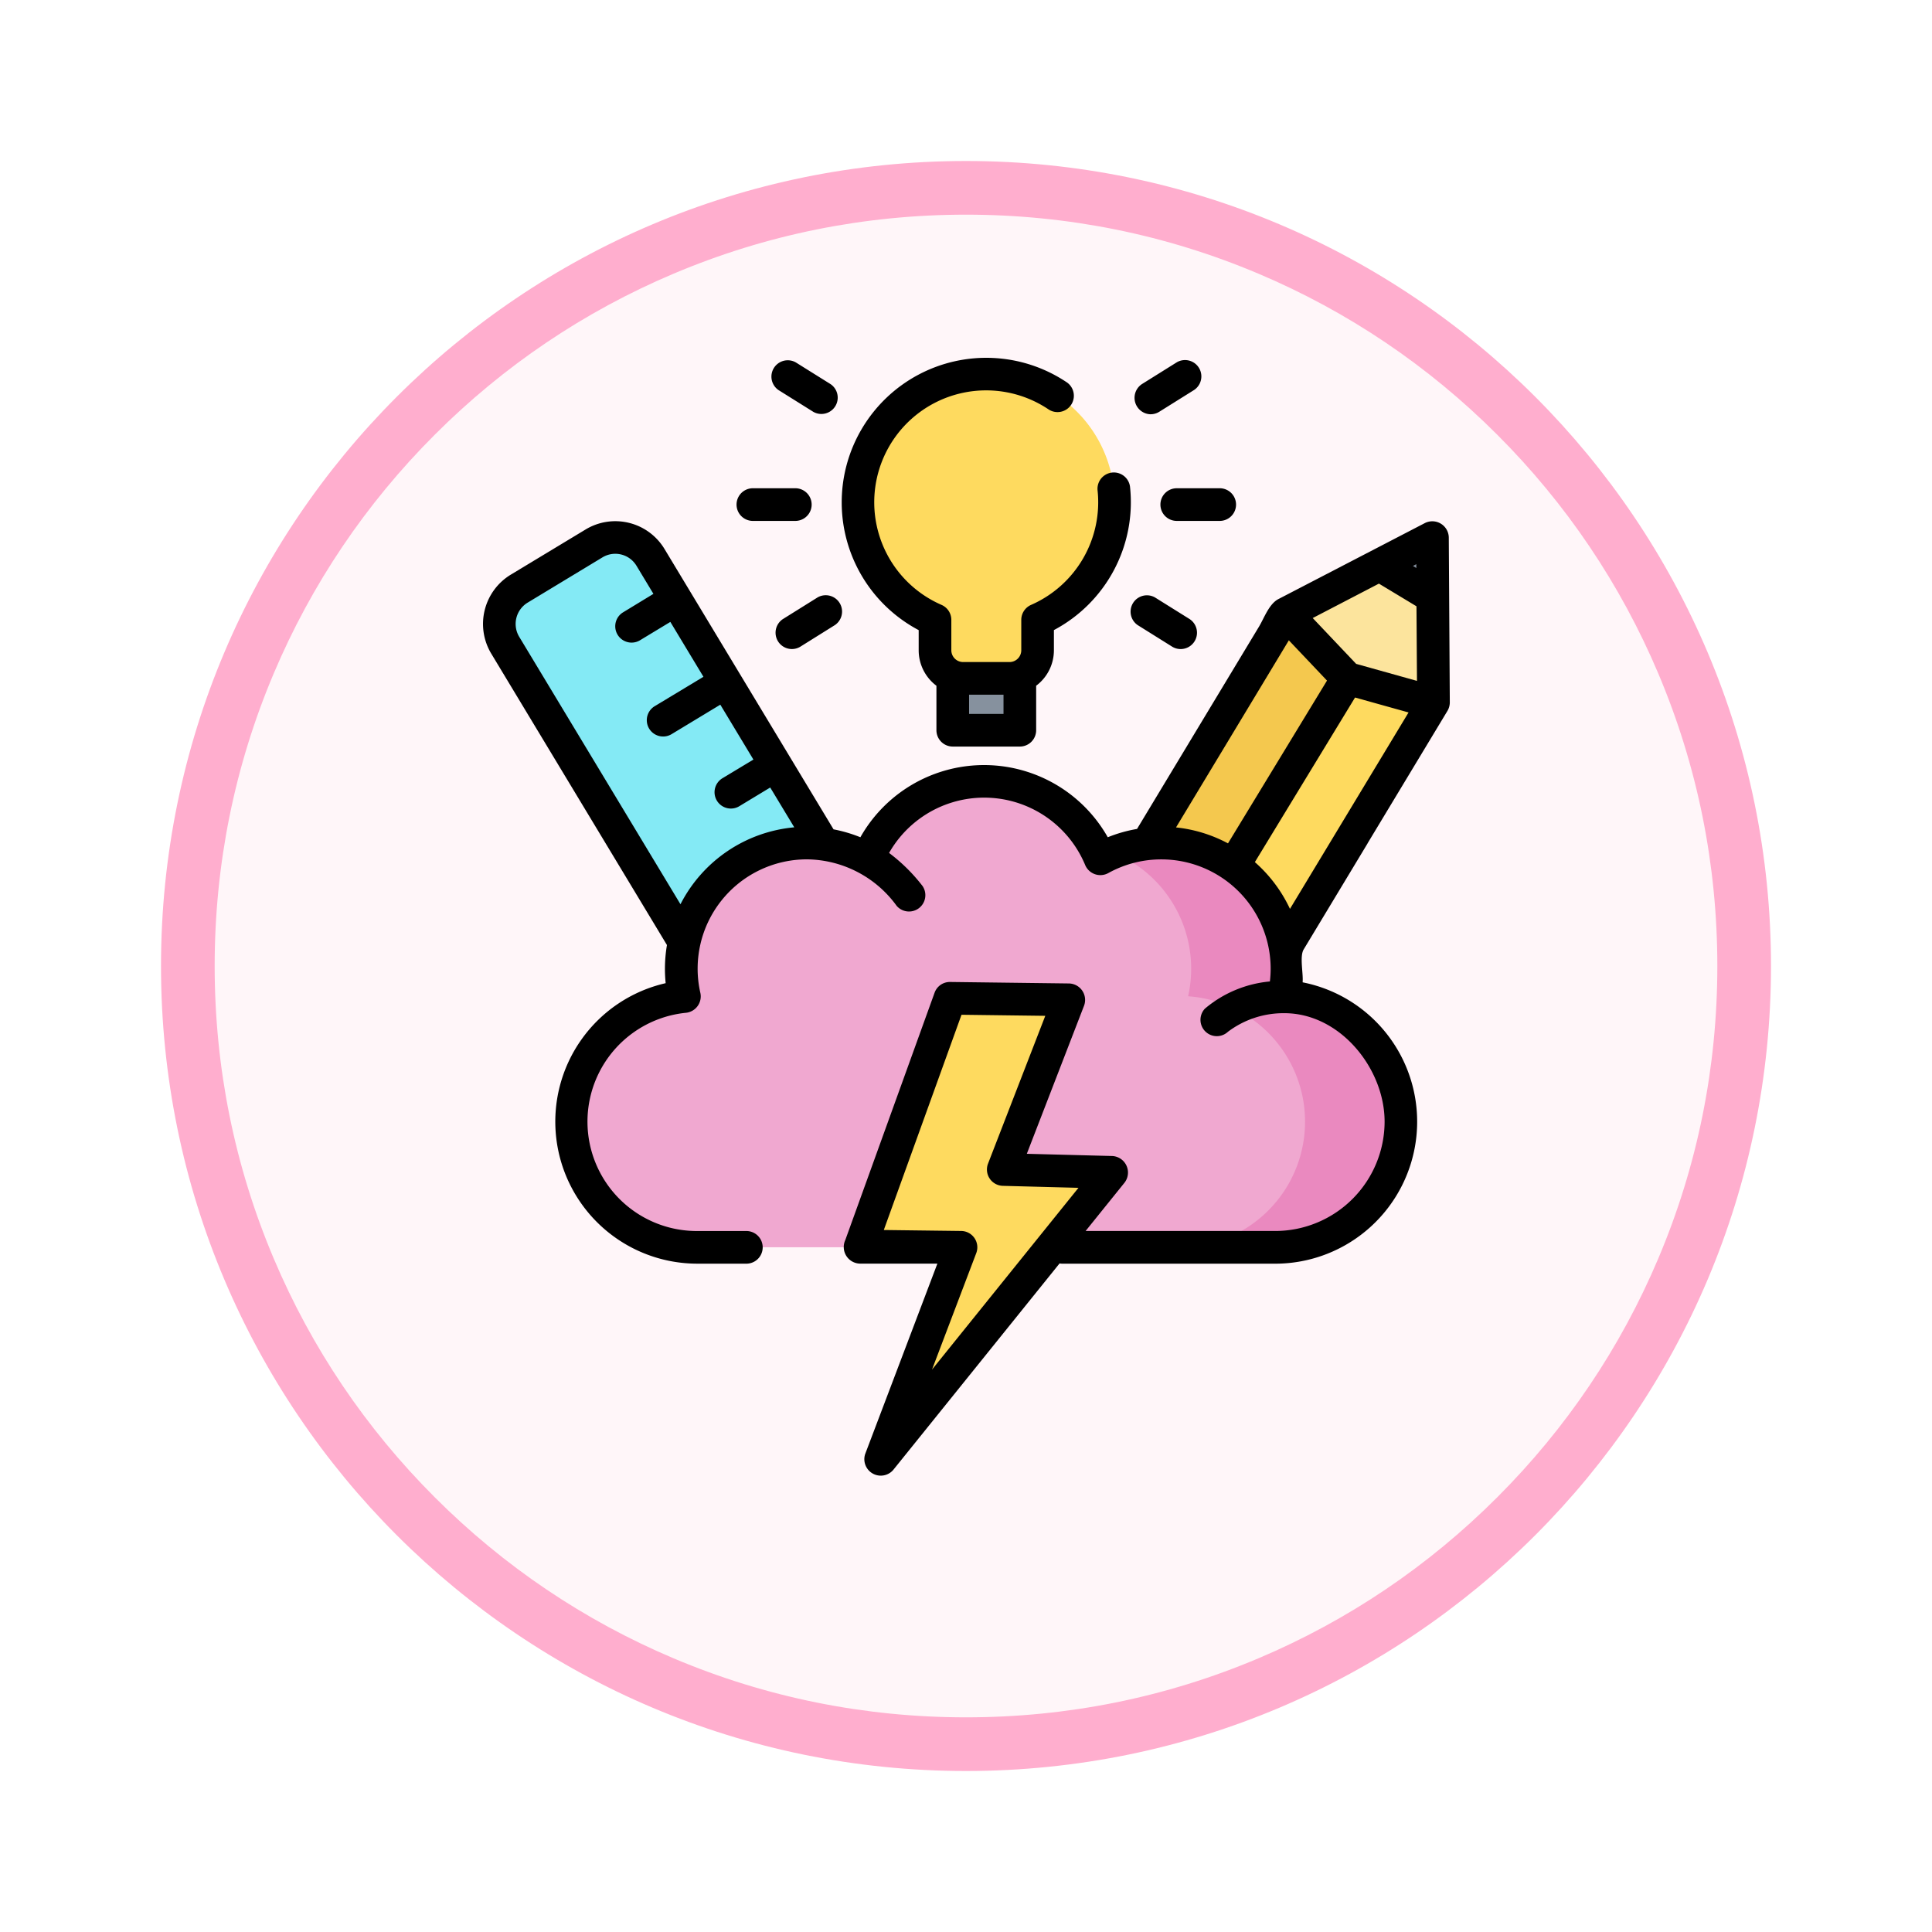 <svg xmlns="http://www.w3.org/2000/svg" xmlns:xlink="http://www.w3.org/1999/xlink" width="108" height="108" viewBox="0 0 108 108">
  <defs>
    <filter id="Path_982547" x="0" y="0" width="108" height="108" filterUnits="userSpaceOnUse">
      <feOffset dy="3" input="SourceAlpha"/>
      <feGaussianBlur stdDeviation="3" result="blur"/>
      <feFlood flood-opacity="0.161"/>
      <feComposite operator="in" in2="blur"/>
      <feComposite in="SourceGraphic"/>
    </filter>
  </defs>
  <g id="Group_1154765" data-name="Group 1154765" transform="translate(-201 -3486)">
    <g id="Group_1154764" data-name="Group 1154764">
      <g id="Group_1154246" data-name="Group 1154246">
        <g id="Group_1151821" data-name="Group 1151821" transform="translate(210 3492)">
          <g id="Group_1146954" data-name="Group 1146954">
            <g transform="matrix(1, 0, 0, 1, -9, -6)" filter="url(#Path_982547)">
              <g id="Path_982547-2" data-name="Path 982547" transform="translate(9 6)" fill="#fff6f9">
                <path d="M 45 88.5 C 39.127 88.5 33.43 87.35 28.068 85.082 C 22.889 82.891 18.236 79.755 14.241 75.759 C 10.245 71.764 7.109 67.111 4.918 61.932 C 2.65 56.57 1.5 50.873 1.5 45 C 1.5 39.127 2.65 33.43 4.918 28.068 C 7.109 22.889 10.245 18.236 14.241 14.241 C 18.236 10.245 22.889 7.109 28.068 4.918 C 33.43 2.65 39.127 1.5 45 1.5 C 50.873 1.5 56.57 2.65 61.932 4.918 C 67.111 7.109 71.764 10.245 75.759 14.241 C 79.755 18.236 82.891 22.889 85.082 28.068 C 87.35 33.43 88.5 39.127 88.5 45 C 88.5 50.873 87.35 56.57 85.082 61.932 C 82.891 67.111 79.755 71.764 75.759 75.759 C 71.764 79.755 67.111 82.891 61.932 85.082 C 56.57 87.35 50.873 88.5 45 88.5 Z" stroke="none"/>
                <path d="M 45 3 C 39.329 3 33.829 4.11 28.653 6.299 C 23.652 8.415 19.16 11.443 15.302 15.302 C 11.443 19.16 8.415 23.652 6.299 28.653 C 4.11 33.829 3 39.329 3 45 C 3 50.671 4.11 56.171 6.299 61.347 C 8.415 66.348 11.443 70.84 15.302 74.698 C 19.16 78.557 23.652 81.585 28.653 83.701 C 33.829 85.89 39.329 87 45 87 C 50.671 87 56.171 85.89 61.347 83.701 C 66.348 81.585 70.84 78.557 74.698 74.698 C 78.557 70.84 81.585 66.348 83.701 61.347 C 85.89 56.171 87 50.671 87 45 C 87 39.329 85.89 33.829 83.701 28.653 C 81.585 23.652 78.557 19.16 74.698 15.302 C 70.84 11.443 66.348 8.415 61.347 6.299 C 56.171 4.11 50.671 3 45 3 M 45 0 C 69.853 0 90 20.147 90 45 C 90 69.853 69.853 90 45 90 C 20.147 90 0 69.853 0 45 C 0 20.147 20.147 0 45 0 Z" stroke="none" fill="#ffaece"/>
              </g>
            </g>
          </g>
        </g>
        <g id="lluvia-de-ideas_1_" data-name="lluvia-de-ideas (1)" transform="translate(228 3506)">
          <path id="Path_989692" data-name="Path 989692" d="M215.121,136.879v2.455a.882.882,0,0,0,.882.882h1.986a.882.882,0,0,0,.882-.882v-2.455a.882.882,0,0,0-.882-.882H216A.882.882,0,0,0,215.121,136.879Zm0,0" transform="translate(-188.862 -119.395)" fill="#86919e"/>
          <path id="Path_989693" data-name="Path 989693" d="M25.549,99.355l-9.63-15.97a2.3,2.3,0,0,0-3.158-.78L8.577,85.137A2.305,2.305,0,0,0,7.8,88.3l9.895,16.409Zm0,0" transform="translate(-6.554 -72.23)" fill="#84eaf5"/>
          <path id="Path_989694" data-name="Path 989694" d="M186.1,14.639a7.167,7.167,0,1,0-10.034,6.569v1.7a1.571,1.571,0,0,0,1.571,1.571h2.593a1.571,1.571,0,0,0,1.571-1.571v-1.7a7.168,7.168,0,0,0,4.3-6.569Zm0,0" transform="translate(-150.8 -6.559)" fill="#feda5f"/>
          <path id="Path_989695" data-name="Path 989695" d="M339.77,98.907l4.469-7.41-.061-9.224-8.189,4.255-4.411,7.314Zm0,0" transform="translate(-291.103 -72.23)" fill="#fce49d"/>
          <path id="Path_989696" data-name="Path 989696" d="M310.609,120.754h0l-3.437-3.627-8.418,13.983,3.1,4.2,4.927,1.156,8.638-14.367Zm0,0" transform="translate(-262.286 -102.831)" fill="#f4c84e"/>
          <path id="Path_989697" data-name="Path 989697" d="M340.035,162.539l8.638-14.367-4.813-1.344-7.232,11.939Zm0,0" transform="translate(-295.537 -128.905)" fill="#feda5f"/>
          <path id="Path_989698" data-name="Path 989698" d="M413.764,82.273l-2.924,1.52,2.947,1.813Zm0,0" transform="translate(-360.689 -72.23)" fill="#86919e"/>
          <path id="Path_989699" data-name="Path 989699" d="M68.062,220h11.89a7.026,7.026,0,0,0,.486-14.035,7.026,7.026,0,0,0-10.267-7.682,7.028,7.028,0,0,0-12.983,0,7.025,7.025,0,0,0-10.262,7.7A7.027,7.027,0,0,0,47.655,220Zm0,0" transform="translate(-35.67 -170.277)" fill="#f0a8d0"/>
          <path id="Path_989700" data-name="Path 989700" d="M298.207,230.792a7.027,7.027,0,0,0-6.855-8.566,6.988,6.988,0,0,0-2.676.53,7.024,7.024,0,0,1,4.178,8.036,7.026,7.026,0,0,1-.486,14.035h5.353a7.026,7.026,0,0,0,.486-14.035Zm0,0" transform="translate(-253.438 -195.099)" fill="#ea89bf"/>
          <path id="Path_989701" data-name="Path 989701" d="M177.945,293.324l6.646.083-3.671,9.487,6.072.159-12.939,16.064,4.5-11.873-5.609-.07Zm0,0" transform="translate(-151.834 -257.518)" fill="#feda5f"/>
          <path id="Path_989702" data-name="Path 989702" d="M296.758,110.222l1.946,1.217a.913.913,0,0,0,.967-1.548l-1.947-1.216A.913.913,0,0,0,296.758,110.222Zm0,0" transform="translate(-260.165 -95.281)"/>
          <path id="Path_989703" data-name="Path 989703" d="M299.287,3.936a.91.91,0,0,0,.483-.139l1.946-1.217a.913.913,0,0,0-.967-1.548L298.8,2.25a.92.92,0,0,0,.484,1.687Zm0,0" transform="translate(-261.966 -0.779)"/>
          <path id="Path_989704" data-name="Path 989704" d="M310.219,60.662a.912.912,0,0,0,.912.913h2.433a.913.913,0,0,0,0-1.825h-2.433A.912.912,0,0,0,310.219,60.662Zm0,0" transform="translate(-272.351 -52.456)"/>
          <path id="Path_989705" data-name="Path 989705" d="M136.254,108.676l-1.947,1.216a.913.913,0,0,0,.967,1.548l1.947-1.217A.913.913,0,0,0,136.254,108.676Zm0,0" transform="translate(-117.546 -95.283)"/>
          <path id="Path_989706" data-name="Path 989706" d="M132.3,2.58,134.251,3.8a.913.913,0,0,0,.967-1.547l-1.947-1.217A.913.913,0,0,0,132.3,2.58Zm0,0" transform="translate(-115.786 -0.778)"/>
          <path id="Path_989707" data-name="Path 989707" d="M116.99,61.575h2.433a.913.913,0,0,0,0-1.825H116.99A.913.913,0,0,0,116.99,61.575Zm0,0" transform="translate(-101.934 -52.456)"/>
          <path id="Path_989708" data-name="Path 989708" d="M168.588,15.222v1.131a2.479,2.479,0,0,0,.992,1.981v2.487a.913.913,0,0,0,.913.912h3.75a.912.912,0,0,0,.912-.912V18.333a2.477,2.477,0,0,0,.992-1.981V15.222A8.088,8.088,0,0,0,180.4,7.194a.913.913,0,0,0-1.814.2,6.263,6.263,0,0,1-3.716,6.42.913.913,0,0,0-.547.836v1.7a.659.659,0,0,1-.658.659h-2.593a.66.66,0,0,1-.659-.659v-1.7a.911.911,0,0,0-.547-.836,6.255,6.255,0,1,1,6-10.916.913.913,0,0,0,1.023-1.511,8.08,8.08,0,1,0-8.306,13.835Zm2.817,4.686V18.835h1.925v1.072Zm0,0" transform="translate(-144.233 0)"/>
          <path id="Path_989709" data-name="Path 989709" d="M49.445,92.816l0-.006,4.469-7.41a.928.928,0,0,0,.131-.477L53.988,75.7a.921.921,0,0,0-1.333-.8L44.465,79.15c-.529.275-.8,1.067-1.083,1.536L36.561,92a7.947,7.947,0,0,0-1.636.465,7.942,7.942,0,0,0-13.829,0,7.972,7.972,0,0,0-1.5-.442l-9.45-15.673a3.211,3.211,0,0,0-4.412-1.089L1.551,77.787A3.222,3.222,0,0,0,.461,82.2L10.283,98.49a7.947,7.947,0,0,0-.072,2.132,7.94,7.94,0,0,0,1.775,15.68h2.766a.913.913,0,0,0,0-1.825H11.986a6.115,6.115,0,0,1-.635-12.2.921.921,0,0,0,.8-1.109A6.111,6.111,0,0,1,18.108,93.7a6.27,6.27,0,0,1,5.016,2.6A.913.913,0,0,0,24.57,95.19,9.716,9.716,0,0,0,22.7,93.342a6.115,6.115,0,0,1,10.964.681.921.921,0,0,0,1.286.447,6.114,6.114,0,0,1,9.081,5.346,6.018,6.018,0,0,1-.043.71,6.547,6.547,0,0,0-3.634,1.521.913.913,0,0,0,1.291,1.29A5.157,5.157,0,0,1,44.8,102.3c3.118,0,5.6,3.1,5.6,6.061a6.121,6.121,0,0,1-6.114,6.114h-10.6l2.181-2.707a.926.926,0,0,0-.687-1.484L30.4,110.16l3.2-8.28a.921.921,0,0,0-.84-1.242l-6.646-.083a.907.907,0,0,0-.87.6l-4.992,13.828a.927.927,0,0,0,.817,1.316H25.4l-4.033,10.635a.919.919,0,0,0,1.564.9l9.3-11.546a.918.918,0,0,0,.163.015h11.89a7.939,7.939,0,0,0,1.533-15.728c.047-.49-.178-1.447.06-1.841ZM11.039,96.21,2.024,81.259a1.394,1.394,0,0,1,.472-1.91L6.68,76.818a1.384,1.384,0,0,1,1.9.47l.947,1.571L7.817,79.9a.913.913,0,0,0,.945,1.562l1.711-1.035,1.85,3.068L9.581,85.149a.913.913,0,0,0,.945,1.562l2.74-1.657,1.85,3.068L13.4,89.157a.913.913,0,1,0,.945,1.562l1.711-1.035L17.4,91.91a7.951,7.951,0,0,0-6.361,4.3Zm16.535,19.5a.913.913,0,0,0-.842-1.236l-4.327-.054,4.344-12.032,4.683.059-3.2,8.262a.913.913,0,0,0,.827,1.242l4.228.111L25.1,122.223ZM38.738,91.919l2.513-4.167.005-.008,3.791-6.288,2.133,2.251-5.535,9.1a7.887,7.887,0,0,0-2.909-.892ZM48.81,82.773l-2.428-2.562,3.7-1.924,2.1,1.267.028,4.17Zm3.365-5.359-.191-.114.189-.1ZM43.148,93.854l5.6-9.2,2.991.835L45.11,96.469a7.982,7.982,0,0,0-1.962-2.614Zm0,0" transform="translate(0 -65.662)"/>
        </g>
      </g>
    </g>
  </g>
</svg>
